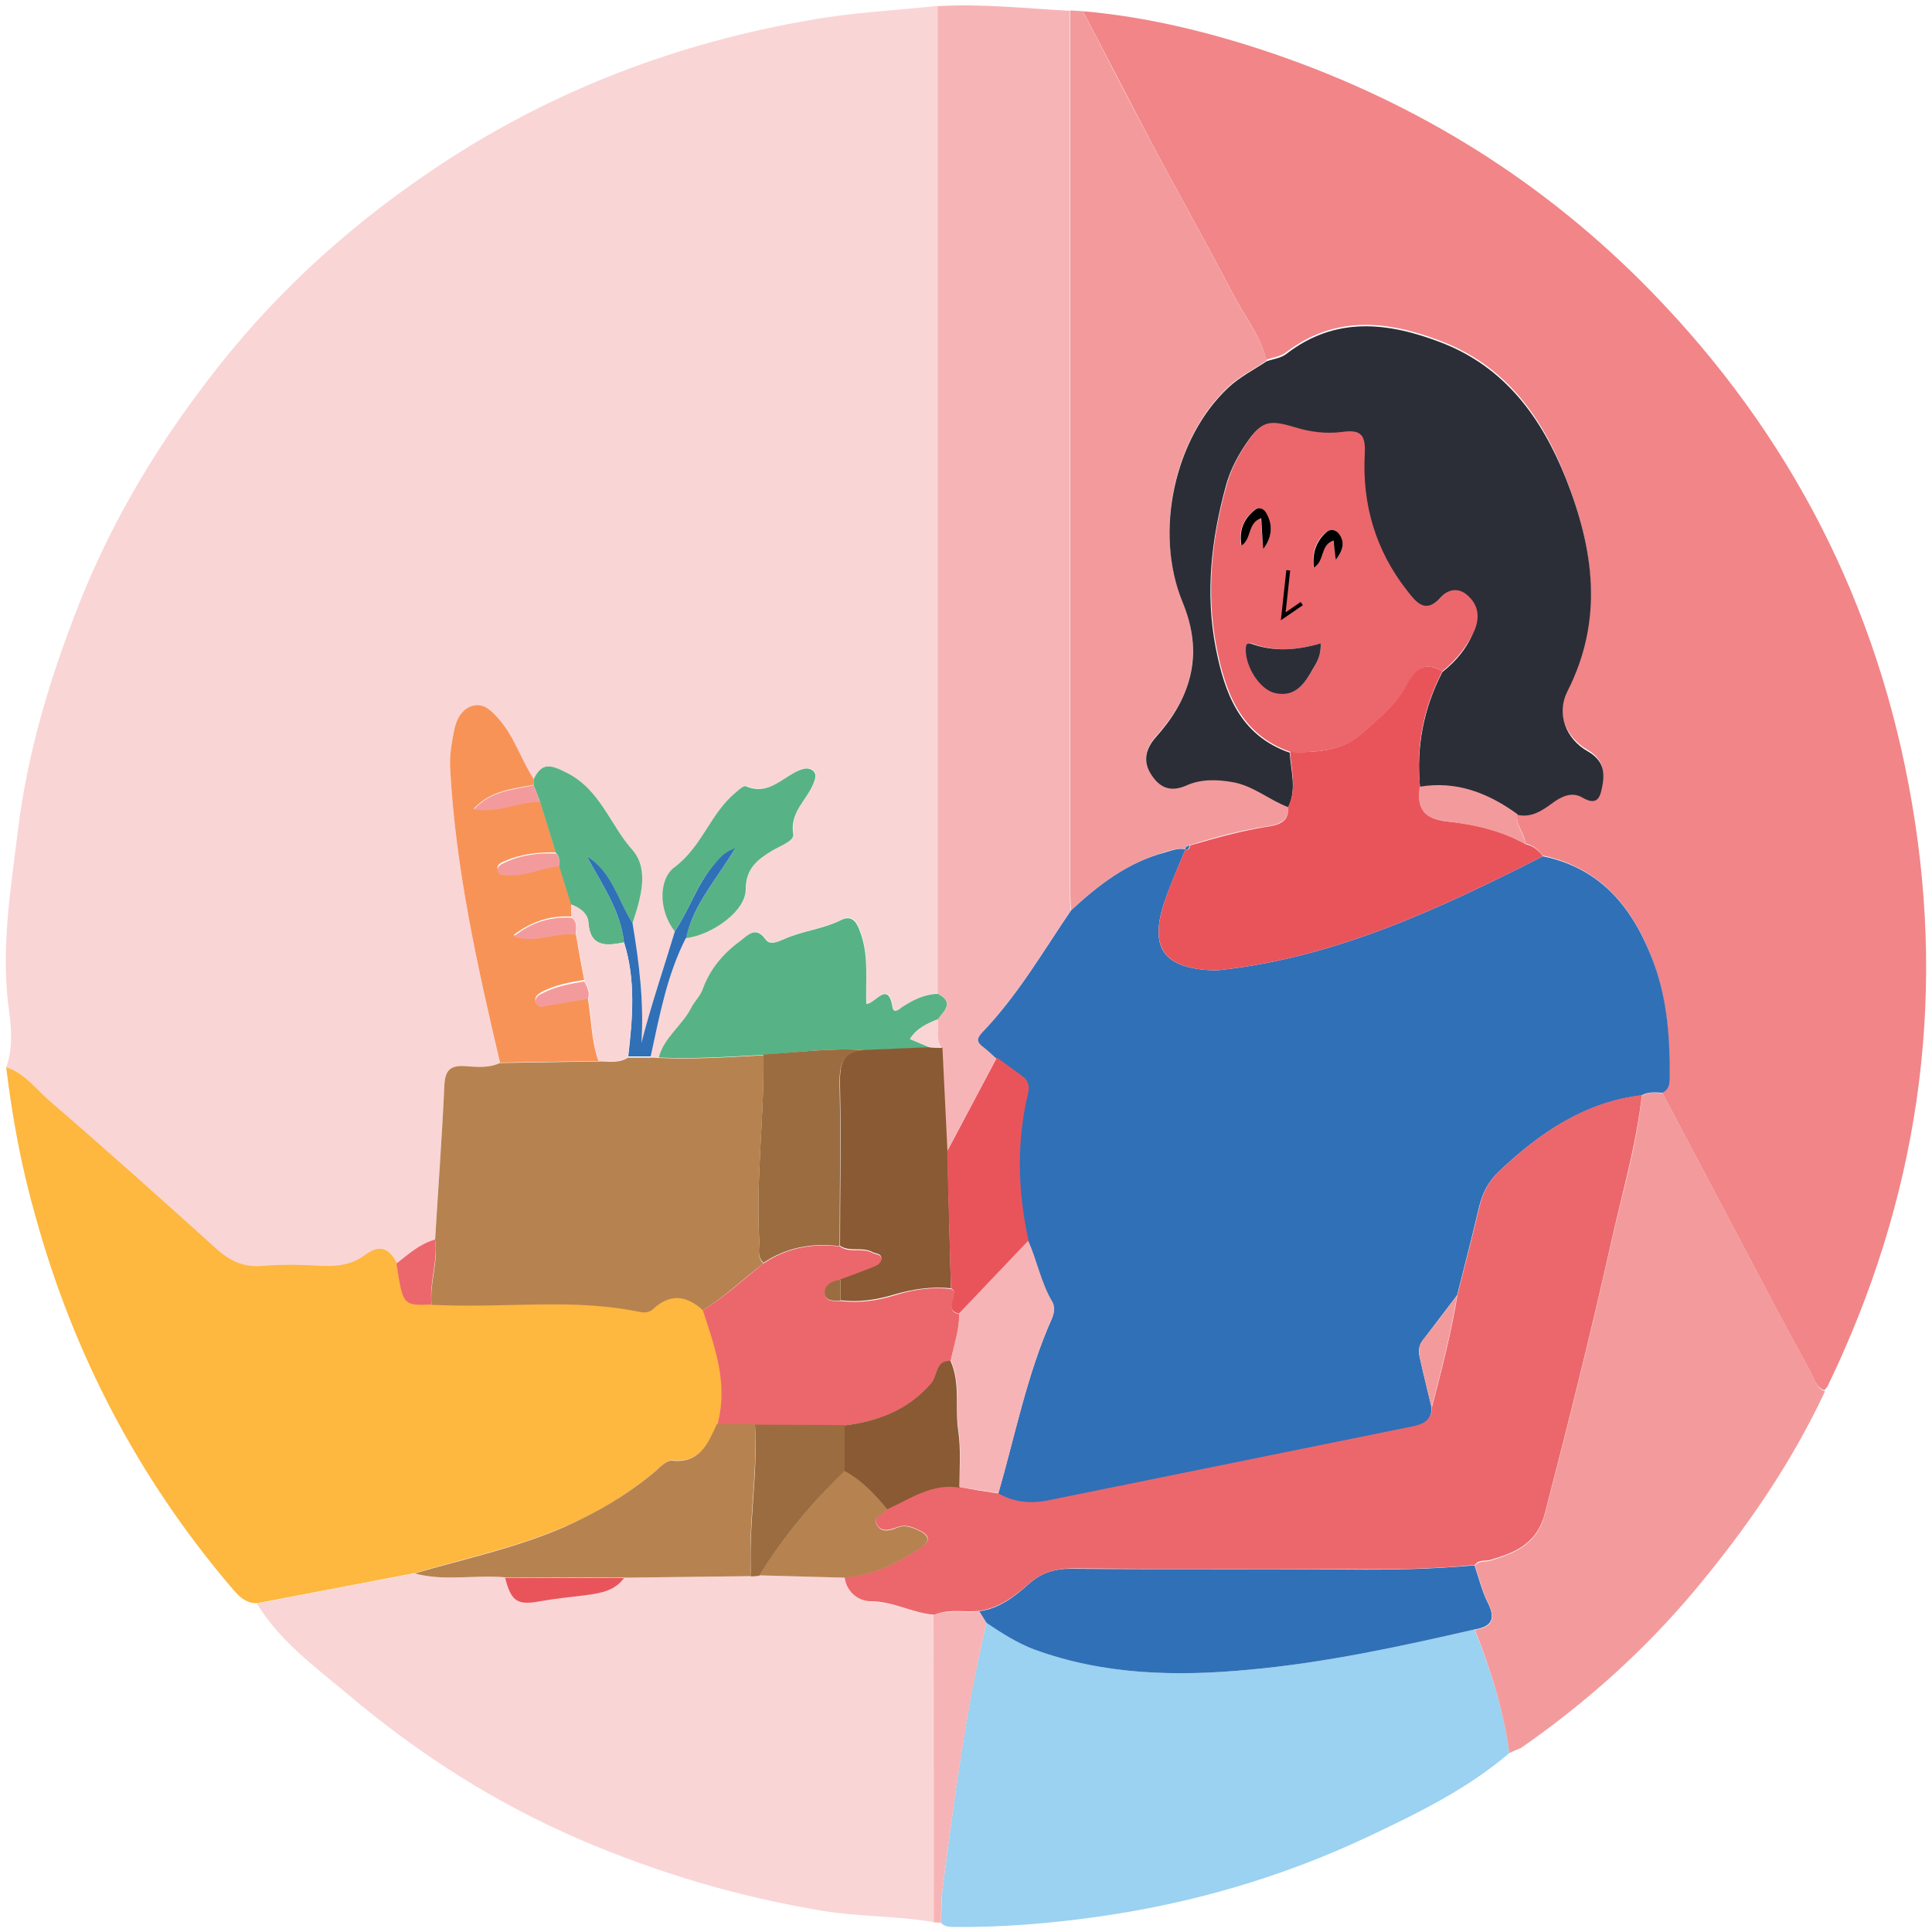 <?xml version="1.0" encoding="utf-8"?>
<!-- Generator: Adobe Illustrator 22.0.0, SVG Export Plug-In . SVG Version: 6.00 Build 0)  -->
<svg version="1.1" id="Layer_1" xmlns="http://www.w3.org/2000/svg" xmlns:xlink="http://www.w3.org/1999/xlink" x="0px" y="0px"
	 viewBox="0 0 500 500" style="enable-background:new 0 0 500 500;" xml:space="preserve">
<style type="text/css">
	.st0{fill:#FAD5D6;}
	.st1{fill:#9BD1F1;}
	.st2{fill:#F7B4B6;}
	.st3{fill:#E9545B;}
	.st4{fill:#3070B7;}
	.st5{fill:#F18588;}
	.st6{fill:#FEB73F;}
	.st7{fill:#F39B9C;}
	.st8{fill:#B68350;}
	.st9{fill:#F89357;}
	.st10{fill:#57B385;}
	.st11{fill:#EB676C;}
	.st12{fill:#2B2E37;}
	.st13{fill:#9B6C40;}
	.st14{fill:#895A33;}
	.st15{fill:none;stroke:#000000;stroke-miterlimit:10;}
</style>
<g>
	<path class="st0" d="M66.5,415c13.6-2.6,27.2-5.2,40.8-7.8c7.7,2.1,15.6,0.3,23.4,1c1.6,6.3,3.2,7.2,9.2,6.1c4-0.7,8-1.2,12-1.6
		c3.7-0.4,7.3-1.1,9.7-4.4c11-0.1,21.9-0.3,32.9-0.4c0.7-0.1,1.4-0.1,2.1-0.2c7.4,0.2,14.8,0.4,22.1,0.6c0.5,3.9,3.8,6.1,6.7,6.2
		c5.9,0,10.9,3.1,16.5,3.5c0,26.5,0,53,0.1,79.5c-9.7-1.7-19.6-1.4-29.3-3c-21.5-3.6-42.2-9.7-62.3-18.3
		c-22.2-9.5-42.3-22.4-60.6-37.9C81.3,431.2,72.3,424.6,66.5,415z"/>
	<path class="st1" d="M390.6,453.7c-11,9.4-23.8,15.6-36.7,21.7c-22.3,10.5-45.8,17.3-70.2,20.7c-12.1,1.7-24.3,2.7-36.6,2.6
		c-1.3,0-2.6,0-3.6-1.1c0.2-3.1,0.1-6.2,0.5-9.3c3-22.9,5.9-45.8,11.3-68.3c4,2.6,7.9,5.2,12.4,6.9c18.1,6.6,36.8,7,55.7,5.2
		c19.7-1.8,39-6,58.2-10.4C385.8,432.1,389.1,442.6,390.6,453.7z"/>
	<path class="st2" d="M255.3,420c-5.3,22.5-8.3,45.4-11.3,68.3c-0.4,3.1-0.4,6.2-0.5,9.3c-0.6,0-1.2-0.1-1.8-0.1
		c0-26.5,0-53-0.1-79.5c3.8-1.6,7.8-0.6,11.7-1C254.1,418,254.7,419,255.3,420z"/>
	<path class="st3" d="M130.7,408.3c10.3,0,20.6,0.1,30.8,0.1c-2.4,3.3-6,3.9-9.7,4.4c-4,0.5-8,0.9-12,1.6
		C133.9,415.5,132.3,414.5,130.7,408.3z"/>
	<path class="st4" d="M253.4,417c5.3-0.7,9.3-3.9,13.1-7.3c3.2-2.8,6.8-3.8,11.1-3.7c23.9,0.2,47.7,0,71.6,0.2
		c10.8,0.1,21.6-0.1,32.4-1.1c1.1,3.2,1.9,6.6,3.4,9.6c2.1,4.1,1.2,6.3-3.4,7c-19.2,4.4-38.5,8.6-58.2,10.4
		c-18.9,1.8-37.6,1.4-55.7-5.2c-4.5-1.7-8.5-4.3-12.4-6.9C254.7,419,254.1,418,253.4,417z"/>
	<path class="st0" d="M1.6,276.2c1.7-4.6,1.4-9.6,0.8-14.2c-2.3-15.8,0.3-31.3,2.2-46.8c2.5-20.7,8.5-40.3,16.1-59.5
		c8.8-22.1,21.1-42.2,35.8-60.8c16.3-20.7,35.8-38,57.8-52.5c29.3-19.3,61.4-31.4,95.9-37.3c10.7-1.9,21.7-2.4,32.6-3.6
		c0,85.2,0,170.4,0,255.6c-3.4,0.1-6.3,1.6-9.2,3.4c-0.8,0.5-2.2,1.8-2.5,0.1c-1.2-7.2-4.5-0.8-6.8-0.9c-0.3-6.1,0.6-12.1-1.3-17.8
		c-0.8-2.3-1.8-5.7-5.2-3.9c-4.8,2.4-10.1,2.8-14.9,5c-1.4,0.7-3.6,1.6-4.6,0.1c-2.6-3.7-4.6-1.2-6.6,0.3c-4.4,3.2-7.8,7.2-9.7,12.4
		c-0.7,1.8-2.3,3.4-3,4.9c-2.3,4.7-7.1,7.7-8.4,12.9c-0.7,0-1.5,0-2.2-0.1c2.3-10.5,4.2-21.1,9.2-30.8c7-0.9,15.5-7.1,15.5-12.6
		c0-5.5,3.1-7.8,6.9-10.1c2-1.2,5.7-2.5,5.4-4.2c-1-5.8,3.5-8.8,5.2-13.1c0.5-1.2,1-2.6-0.3-3.5c-1.1-0.8-2.5-0.3-3.7,0.2
		c-4.2,2-7.7,6.4-13.4,4c-0.6-0.2-1.9,0.9-2.7,1.6c-6.5,5.3-8.6,14-15.8,19.3c-4.1,3.1-4.3,11,0,16.6c-2.9,9.6-6.2,19.1-8.7,29
		c0.7-10.5-0.6-20.8-2.3-31c2.1-6.4,4.4-13.8,0-18.9c-5.7-6.5-8.3-15.6-17-20c-4.3-2.2-6.4-2.7-8.6,1.7c-3.3-5-5-11-9.1-15.6
		c-1.7-1.9-3.6-4.1-6.4-3.4c-3,0.7-4.4,3.3-5,6.1c-0.7,3.4-1.3,6.9-1.1,10.3c1.4,25.8,7,50.9,12.9,76c-2.9,1.4-6.1,1-9.2,0.8
		c-3.8-0.2-5,1.2-5.2,5c-0.6,13.4-1.6,26.7-2.4,40c-4,1.1-6.9,3.7-10,6.2c-1.9-3.8-4.3-5-8.1-2.2c-3.4,2.5-7.3,3-11.5,2.9
		c-4.9-0.2-9.9-0.4-14.9,0c-5,0.4-8.7-1.3-12.3-4.5c-14.3-12.9-28.6-25.7-43.2-38.3C9.2,281.8,6.4,277.7,1.6,276.2z"/>
	<path class="st5" d="M280.3,2.9c17,1.5,33.5,5.6,49.6,11.1c37.2,12.8,69.8,33.1,97.3,61.3c36.2,37.1,58.9,81.4,67.6,132.5
		c9,52.4,1.4,102.8-21.7,150.7c-0.2,0.5-0.6,0.9-1,1.3c-2.1-0.9-2.6-3-3.5-4.7c-4.1-7.5-8.2-15.1-12.2-22.7
		c-8.8-16.6-17.5-33.2-26.3-49.8c1.9-0.8,1.8-2.5,1.9-4.2c0.1-9.9-0.6-19.7-4-29.1c-5-13.9-13.3-24.6-28.8-27.9
		c-1.1-1.5-2.5-2.7-4.4-3.1c-0.2-2.7-2.7-4.8-2.1-7.8c3.4,0.7,6-0.9,8.6-2.8c2.4-1.8,5.3-3.3,8.1-1.7c4.1,2.4,4.7-0.4,5.2-3.1
		c0.7-3.6,0.1-6.6-3.7-8.8c-5.9-3.4-8.3-10-5.4-15.5c9.5-18.6,6.9-36.9-0.4-55.3c-6.2-15.8-15.7-28.7-32.1-35
		c-13.7-5.3-27.4-6.9-40.2,2.9c-1.4,1.1-3.4,1.3-5.1,1.9c-1.5-6.3-5.7-11.4-8.6-17c-6.8-13.1-14.1-26-21-39
		C292.2,25.9,286.3,14.4,280.3,2.9z"/>
	<path class="st6" d="M1.6,276.2c4.8,1.5,7.6,5.6,11.1,8.6c14.6,12.6,28.9,25.4,43.2,38.3c3.6,3.3,7.3,5,12.3,4.5
		c4.9-0.4,9.9-0.3,14.9,0c4.2,0.2,8.1-0.3,11.5-2.9c3.8-2.8,6.2-1.5,8.1,2.2c1.7,10.9,1.7,10.9,9.1,10.6c1.1,0,2.2,0.1,3.3,0.1
		c17,0.6,34.1-1.9,50.9,1.8c1.2,0.3,2.3-0.1,3.1-0.8c4.4-4.1,8.7-3.6,12.9,0.3c3.1,9.6,6.7,19.2,3.7,29.6c-2.4,5-4.4,10.2-11.7,9.4
		c-1.3-0.1-2.8,1.5-4.1,2.6c-7.2,6.1-15.1,10.9-23.8,14.6c-12.5,5.4-25.8,8.2-38.7,12c-13.6,2.6-27.2,5.2-40.8,7.8
		c-3.4,0.1-5.2-2.3-7.1-4.5c-23.7-28-40.4-59.8-50.2-95.2C5.6,302.4,3.2,289.4,1.6,276.2z"/>
	<path class="st2" d="M242.7,257.2c0-85.2,0-170.4,0-255.6c11.4-0.7,22.8,0.6,34.2,1.2c0,76.2,0,152.3,0,228.5
		c0,1.5,0.1,2.9,0.2,4.4c-7.3,10.7-13.8,21.9-22.8,31.4c-1.6,1.7-1.4,2.6,0.3,3.8c1.2,0.9,2.2,1.9,3.3,2.9
		c-4.3,8.1-8.6,16.2-12.9,24.3c-0.4-8.9-0.9-17.9-1.3-26.8c-1.8-2.2-0.7-4.9-1.1-7.4C244.5,261.6,247,259.4,242.7,257.2z"/>
	<path class="st7" d="M390.6,453.7c-1.5-11.1-4.8-21.6-8.9-31.9c4.6-0.7,5.4-2.9,3.4-7c-1.5-3-2.3-6.4-3.4-9.6c1-1.4,2.7-0.9,4-1.3
		c6.4-2,12-4.1,14.1-12c6.1-23.5,12-47.1,17.3-70.8c2.8-12.5,6.5-24.7,7.8-37.5c1.7-1.1,3.5-0.8,5.4-0.7
		c8.8,16.6,17.5,33.2,26.3,49.8c4,7.6,8.1,15.1,12.2,22.7c0.9,1.7,1.4,3.8,3.5,4.7c-8.8,18.8-20.5,35.7-33.8,51.6
		c-13.1,15.6-28.2,29.1-44.9,40.7C392.6,452.8,391.6,453.2,390.6,453.7z"/>
	<path class="st7" d="M277.2,235.6c-0.1-1.5-0.2-2.9-0.2-4.4c0-76.2,0-152.3,0-228.5c1.1,0.1,2.2,0.1,3.3,0.2
		c5.9,11.5,11.8,23,17.9,34.4c6.9,13,14.2,25.9,21,39c2.9,5.6,7.1,10.7,8.6,17c-3.3,2.3-6.9,4-9.9,6.8c-14,13.1-19.3,37.4-11.9,55.4
		c2.6,6.3,3.5,12.6,2,19.3c-1.4,6.1-4.7,11.1-8.8,15.7c-2.7,3-3.6,6.4-1.1,10c2.2,3.3,5,4.3,8.9,2.6c3.8-1.6,7.9-1.5,11.9-0.9
		c5.4,0.9,9.5,4.7,14.5,6.5c0.3,4.2-3.1,4.8-5.8,5.2c-6.7,1-13.2,2.8-19.6,4.8c-0.6,0.1-1.2,0.3-1.2,1.1l0-0.1
		c-1.9-0.3-3.6,0.3-5.3,0.8C291.9,223.3,284.2,229,277.2,235.6z"/>
	<path class="st8" d="M181.9,339.1c-4.2-3.9-8.5-4.4-12.9-0.3c-0.8,0.7-1.8,1-3.1,0.8c-16.9-3.6-34-1.2-50.9-1.8
		c-1.1,0-2.2-0.1-3.3-0.1c-0.6-5.7,1.8-11.1,0.9-16.8c0.8-13.3,1.8-26.7,2.4-40c0.2-3.8,1.4-5.2,5.2-5c3,0.2,6.2,0.6,9.2-0.8
		c8.5-0.1,17-0.3,25.5-0.4c2.6-0.1,5.2,0.6,7.6-1c1.9,0,3.9,0,5.8,0c0.7,0,1.5,0,2.2,0.1c9.1,0.4,18.1-0.2,27.1-0.7
		c0.2,16.1-2,32.1-1.1,48.2c0.1,1.9-0.7,4.1,1.1,5.7C192.4,330.9,187.6,335.6,181.9,339.1z"/>
	<path class="st9" d="M154.9,274.6c-8.5,0.1-17,0.3-25.5,0.4c-5.9-25.1-11.5-50.2-12.9-76c-0.2-3.4,0.4-6.9,1.1-10.3
		c0.6-2.7,2-5.4,5-6.1c2.8-0.6,4.7,1.5,6.4,3.4c4.1,4.6,5.8,10.5,9.1,15.6c0,0.5,0,1,0,1.5c-5.2,1.1-10.9,1.3-15.5,6.2
		c6.5,1.1,11.7-2.1,17.2-1.9c1.4,4.4,2.7,8.8,4.1,13.2c-4.6-0.1-9.1,0.4-13.4,2.3c-1,0.4-2.2,1-1.6,2.4c0.4,1,1.5,0.7,2.4,0.8
		c4.7,0.5,8.9-1.9,13.4-2.3c1,3.3,2.1,6.6,3.1,10c0,1.1,0.1,2.3,0.1,3.4c-5.4-0.3-10.3,1.2-15,4.8c5.9,2,10.9-1.2,16.1-0.5
		c0.7,4,1.4,8.1,2.2,12.1c-3.8,0.6-7.5,1.3-11,3.1c-0.9,0.5-2,1.3-1.6,2.5c0.5,1.3,1.8,0.9,2.8,0.7c3.6-0.6,7.1-1.2,10.7-1.8
		C153.1,263.9,153,269.4,154.9,274.6z"/>
	<path class="st10" d="M197.6,273c-9,0.5-18.1,1.1-27.1,0.7c1.3-5.2,6-8.2,8.4-12.9c0.7-1.5,2.4-3.1,3-4.9c1.9-5.2,5.3-9.2,9.7-12.4
		c2-1.5,4-4,6.6-0.3c1.1,1.5,3.2,0.5,4.6-0.1c4.8-2.2,10.1-2.6,14.9-5c3.4-1.7,4.4,1.6,5.2,3.9c1.9,5.7,1.1,11.6,1.3,17.8
		c2.3,0.1,5.6-6.3,6.8,0.9c0.3,1.7,1.7,0.5,2.5-0.1c2.8-1.8,5.7-3.3,9.2-3.4c4.3,2.2,1.7,4.4,0,6.6c-2.8,1.1-5.6,2.4-7.2,5.1
		c1.9,0.8,3.6,1.5,5.2,2.2c-5.6,0.2-11.1,0.5-16.7,0.7C215.2,271.1,206.4,272.4,197.6,273z"/>
	<path class="st10" d="M174.6,241c-4.3-5.6-4.1-13.6,0-16.6c7.2-5.4,9.3-14,15.8-19.3c0.8-0.7,2.1-1.9,2.7-1.6c5.6,2.4,9.1-2,13.4-4
		c1.2-0.5,2.5-1,3.7-0.2c1.3,0.9,0.8,2.3,0.3,3.5c-1.7,4.3-6.2,7.4-5.2,13.1c0.3,1.7-3.4,3-5.4,4.2c-3.8,2.3-6.9,4.6-6.9,10.1
		c0,5.5-8.5,11.7-15.5,12.6c1.9-8.5,7.7-14.9,12.7-23.1c-3.3,1.2-4.3,3-5.6,4.4C180.2,229,178.4,235.6,174.6,241z"/>
	<path class="st10" d="M147.8,234.1c-1-3.3-2.1-6.6-3.1-10c0-1.2,0.2-2.4-0.8-3.3c-1.4-4.4-2.7-8.8-4.1-13.2
		c-0.6-1.5-1.1-2.9-1.7-4.4c0-0.5,0-1,0-1.5c2.1-4.4,4.3-3.9,8.6-1.7c8.7,4.4,11.2,13.5,17,20c4.4,5.1,2.1,12.5,0,18.9
		c-3.8-5.8-5.3-13.2-11.8-17.3c3.8,7.2,8.7,13.9,9.6,22.3c-4.7,0.9-8.8,1.3-9.3-5.4C152,236.4,150,234.9,147.8,234.1z"/>
	<path class="st4" d="M161.5,243.9c-0.9-8.4-5.8-15.1-9.6-22.3c6.5,4,8,11.4,11.8,17.3c1.7,10.2,3,20.5,2.3,31
		c2.5-9.8,5.8-19.4,8.7-29c3.7-5.4,5.6-11.9,10-17c1.3-1.5,2.3-3.2,5.6-4.4c-5,8.3-10.9,14.7-12.7,23.1c-5,9.7-6.9,20.3-9.2,30.8
		c-1.9,0-3.9,0-5.8,0C163.7,263.7,164.6,253.7,161.5,243.9z"/>
	<path class="st11" d="M112.6,320.8c0.8,5.7-1.6,11.2-0.9,16.8c-7.4,0.3-7.4,0.3-9.1-10.6C105.7,324.6,108.6,321.9,112.6,320.8z"/>
	<path class="st4" d="M277.2,235.6c7.1-6.6,14.7-12.4,24.3-15c1.8-0.5,3.4-1.2,5.3-0.8c-2,4.8-4.1,9.5-5.7,14.4
		c-3.3,10.5-0.3,15.8,10.8,16.8c1.4,0.1,2.9,0.2,4.3,0c30-3.4,56.7-16,83.1-29.4c15.5,3.2,23.7,14,28.8,27.9
		c3.4,9.4,4.1,19.2,4,29.1c0,1.7,0,3.3-1.9,4.2c-1.8-0.1-3.7-0.3-5.4,0.7c-14.7,1.8-26.2,9.6-36.7,19.5c-2.8,2.6-4.4,5.6-5.3,9.3
		c-1.8,7.7-3.8,15.3-5.7,22.9c-3,3.9-5.9,7.8-8.9,11.7c-1.2,1.5-1.1,3.1-0.7,4.7c0.9,4.2,2,8.4,3,12.7c0,3.8-2.7,4.6-5.8,5.2
		c-31.1,6.2-62.1,12.6-93.1,18.9c-4.6,0.9-9.1,0.7-13.3-1.7c4.4-15.2,7.4-30.8,13.9-45.4c0.6-1.4,0.8-2.9,0-4.2
		c-2.9-4.9-3.9-10.6-6.2-15.7c-2.8-12.8-3.2-25.6-0.1-38.4c0.4-1.8,0-3.2-1.5-4.3c-2.2-1.6-4.4-3.2-6.6-4.8c-1.1-1-2.1-2-3.3-2.9
		c-1.6-1.2-1.9-2.1-0.3-3.8C263.4,257.6,269.9,246.3,277.2,235.6z"/>
	<path class="st12" d="M333.4,208.9c-5-1.9-9.1-5.6-14.5-6.5c-4-0.7-8.2-0.8-11.9,0.9c-3.9,1.7-6.7,0.7-8.9-2.6
		c-2.5-3.6-1.6-7,1.1-10c4.1-4.6,7.3-9.6,8.8-15.7c1.6-6.7,0.6-13-2-19.3c-7.4-18.1-2-42.4,11.9-55.4c3-2.8,6.6-4.6,9.9-6.8
		c1.7-0.6,3.7-0.8,5.1-1.9c12.8-9.9,26.5-8.2,40.2-2.9c16.3,6.3,25.8,19.3,32.1,35c7.3,18.4,9.9,36.7,0.4,55.3
		c-2.8,5.6-0.5,12.2,5.4,15.5c3.8,2.2,4.4,5.1,3.7,8.8c-0.5,2.7-1.1,5.5-5.2,3.1c-2.9-1.7-5.7-0.1-8.1,1.7c-2.6,1.9-5.2,3.5-8.6,2.8
		c-7.5-5.5-15.7-8.7-25.3-7.1c-1-10.5,0.9-20.5,5.8-29.9c3.7-2.9,6.6-6.5,8.2-10.8c1.2-3.3,0.8-6.5-2.1-9c-2.4-2-5-1.2-6.5,0.5
		c-4.1,4.6-6.4,1.7-8.9-1.5c-8.2-10.4-11.6-22.4-11-35.4c0.3-5.1-1.2-6.4-6-5.7c-4,0.6-8,0-12-1.2c-7.2-2.2-8.8-1.6-13.1,4.9
		c-2,3.1-3.6,6.3-4.6,9.9c-3.8,13.8-5.4,27.7-2.7,41.9c2.3,11.8,6.2,22.8,19.2,27.3C334,199.4,335.7,204.2,333.4,208.9z"/>
	<path class="st3" d="M373.3,173.7c-4.9,9.4-6.9,19.3-5.8,29.9c-0.8,5.5,0.8,8.3,7.1,9c7,0.7,14,2.3,20.3,5.9
		c1.9,0.4,3.3,1.6,4.4,3.1c-26.4,13.4-53.1,26-83.1,29.4c-1.4,0.2-2.9,0.1-4.3,0c-11-1-14.1-6.3-10.8-16.8c1.6-5,3.7-9.7,5.7-14.4
		c0,0,0,0.1,0,0.1c0.9,0.2,1.1-0.4,1.2-1.1c6.5-1.9,12.9-3.7,19.6-4.8c2.7-0.4,6.1-0.9,5.8-5.2c2.3-4.7,0.7-9.5,0.5-14.2
		c6.9,0.2,13.6-0.2,19-5.2c3.9-3.6,8.2-6.9,10.7-11.6C365.8,173.6,368.2,170.8,373.3,173.7z"/>
	<path class="st7" d="M394.8,218.5c-6.3-3.5-13.3-5.1-20.3-5.9c-6.2-0.7-7.9-3.5-7.1-9c9.5-1.6,17.7,1.6,25.3,7.1
		C392.1,213.6,394.6,215.8,394.8,218.5z"/>
	<path class="st11" d="M181.9,339.1c5.7-3.5,10.6-8.1,15.8-12.2c6-4,12.6-5.2,19.7-4.3c2.5,1.8,5.7,0.2,8.3,1.6
		c0.9,0.5,2.4,0.3,2.4,1.7c0,1.2-1.1,1.8-2.1,2.2c-2.8,1.1-5.7,2.1-8.5,3.2c-2.1,0.2-4.1,1.2-4,3.3c0,2.4,2.3,2.1,4.1,2.1
		c4.8,0.6,9.5-0.1,14-1.5c4.8-1.5,9.6-2.2,14.6-1.6c2.8,1.5-2.5,5.6,2.1,6.5c0,4.2-1.4,8.2-2.3,12.2c-4-0.2-3.3,3.8-4.9,5.7
		c-6,6.9-13.7,9.8-22.4,10.9c-7.7,0-15.4-0.1-23.2-0.1c-3.3,0-6.6,0-9.9,0C188.6,358.2,185,348.7,181.9,339.1z"/>
	<path class="st8" d="M185.5,368.6c3.3,0,6.6,0,9.9,0c0.7,13.1-1.9,26.2-1,39.3c-11,0.1-21.9,0.3-32.9,0.4
		c-10.3,0-20.6-0.1-30.8-0.1c-7.8-0.7-15.7,1.1-23.4-1c13-3.8,26.3-6.6,38.7-12c8.6-3.8,16.6-8.5,23.8-14.6c1.2-1.1,2.8-2.7,4.1-2.6
		C181.1,378.8,183.2,373.6,185.5,368.6z"/>
	<path class="st11" d="M258.4,386.5c4.2,2.4,8.7,2.7,13.3,1.7c31-6.3,62.1-12.6,93.1-18.9c3.1-0.6,5.7-1.3,5.8-5.2
		c2.5-9.6,5-19.2,6.6-29c1.9-7.6,3.9-15.2,5.7-22.9c0.9-3.7,2.5-6.7,5.3-9.3c10.5-9.9,21.9-17.7,36.7-19.5c-1.4,12.8-5,25-7.8,37.5
		c-5.3,23.7-11.2,47.3-17.3,70.8c-2.1,7.9-7.7,10.1-14.1,12c-1.3,0.4-3-0.2-4,1.3c-10.8,1.1-21.6,1.2-32.4,1.1
		c-23.9-0.1-47.7,0-71.6-0.2c-4.3,0-8,1-11.1,3.7c-3.9,3.4-7.8,6.5-13.1,7.3c-3.9,0.4-7.9-0.6-11.7,1c-5.6-0.4-10.6-3.5-16.5-3.5
		c-2.9,0-6.2-2.2-6.7-6.2c7.3-0.6,13.7-3.6,19.7-7.7c3.1-2.1,1.8-3.5-0.7-4.6c-1.6-0.8-3.4-1.4-5.3-0.7c-1.9,0.7-4.2,1.5-5.4-0.7
		c-1.2-2.3,2.1-2.5,2.7-4.1c6-2.6,11.6-6.7,18.7-5.6C251.7,385.5,255,386,258.4,386.5z"/>
	<path class="st8" d="M229.6,390.5c-0.6,1.6-3.9,1.8-2.7,4.1c1.2,2.2,3.5,1.5,5.4,0.7c1.9-0.7,3.6-0.1,5.3,0.7
		c2.4,1.1,3.7,2.5,0.7,4.6c-6,4-12.4,7.1-19.7,7.7c-7.4-0.2-14.8-0.4-22.1-0.6c6.1-10.1,13.8-18.9,22.2-27.2
		C223.1,383,226.4,386.8,229.6,390.5z"/>
	<path class="st13" d="M218.7,380.6c-8.4,8.2-16.1,17.1-22.2,27.2c-0.7,0.1-1.4,0.1-2.1,0.2c-0.8-13.1,1.8-26.2,1-39.3
		c7.7,0,15.4,0.1,23.2,0.1C218.6,372.7,218.6,376.7,218.7,380.6z"/>
	<path class="st14" d="M246.1,333.4c-5-0.5-9.8,0.2-14.6,1.6c-4.6,1.4-9.2,2.1-14,1.5c0-1.8,0-3.6,0-5.4c2.8-1,5.7-2.1,8.5-3.2
		c1-0.4,2.1-1,2.1-2.2c0-1.4-1.5-1.2-2.4-1.7c-2.6-1.4-5.8,0.1-8.3-1.6c0-13.8,0.3-27.5,0-41.3c-0.1-5.3,0.2-9.3,6.7-9.4
		c5.6-0.2,11.1-0.5,16.7-0.7c1,0,2.1,0,3.1,0.1c0.4,8.9,0.9,17.9,1.3,26.8C245.5,309.8,245.8,321.6,246.1,333.4z"/>
	<path class="st3" d="M246.1,333.4c-0.3-11.8-0.7-23.6-1-35.4c4.3-8.1,8.6-16.2,12.9-24.3c2.2,1.6,4.4,3.2,6.6,4.8
		c1.5,1.1,1.9,2.5,1.5,4.3c-3.1,12.8-2.7,25.6,0.1,38.4c-6,6.3-11.9,12.5-17.9,18.8C243.6,339,248.9,334.9,246.1,333.4z"/>
	<path class="st0" d="M243.8,271.2c-1,0-2.1,0-3.1-0.1c-1.7-0.7-3.3-1.4-5.2-2.2c1.7-2.7,4.4-4,7.2-5.1
		C243.1,266.2,242,268.9,243.8,271.2z"/>
	<path class="st4" d="M307.9,218.8c-0.2,0.6-0.3,1.3-1.2,1.1C306.8,219.1,307.3,218.9,307.9,218.8z"/>
	<path class="st13" d="M224,271.8c-6.4,0.2-6.8,4.2-6.7,9.4c0.3,13.8,0,27.5,0,41.3c-7.1-0.9-13.7,0.3-19.7,4.3
		c-1.8-1.6-1-3.8-1.1-5.7c-0.9-16.1,1.3-32.1,1.1-48.2C206.4,272.4,215.2,271.1,224,271.8z"/>
	<path class="st0" d="M161.5,243.9c3.1,9.8,2.2,19.7,1,29.7c-2.4,1.6-5,0.9-7.6,1c-1.8-5.2-1.7-10.7-2.6-16.1c0.5-1.7-0.1-3.1-1-4.5
		c-0.7-4-1.4-8.1-2.2-12.1c0-1.6,0.6-3.3-1.1-4.4c0-1.1-0.1-2.3-0.1-3.4c2.2,0.8,4.2,2.3,4.4,4.5
		C152.7,245.2,156.8,244.9,161.5,243.9z"/>
	<path class="st7" d="M143.9,220.9c1,0.9,0.9,2.1,0.8,3.3c-4.5,0.4-8.7,2.7-13.4,2.3c-0.9-0.1-2,0.2-2.4-0.8c-0.5-1.4,0.7-2,1.6-2.4
		C134.8,221.2,139.3,220.7,143.9,220.9z"/>
	<path class="st7" d="M138.1,203.2c0.6,1.5,1.1,2.9,1.7,4.4c-5.5-0.2-10.7,2.9-17.2,1.9C127.2,204.5,132.9,204.4,138.1,203.2z"/>
	<path class="st7" d="M147.9,237.5c1.7,1.1,1.1,2.8,1.1,4.4c-5.2-0.7-10.3,2.4-16.1,0.5C137.6,238.6,142.5,237.2,147.9,237.5z"/>
	<path class="st7" d="M151.2,254c0.8,1.4,1.5,2.8,1,4.5c-3.6,0.6-7.1,1.3-10.7,1.8c-1,0.2-2.3,0.6-2.8-0.7c-0.5-1.3,0.7-2.1,1.6-2.5
		C143.7,255.3,147.5,254.6,151.2,254z"/>
	<path class="st2" d="M248.2,339.9c6-6.3,11.9-12.5,17.9-18.8c2.3,5.1,3.3,10.8,6.2,15.7c0.8,1.3,0.6,2.9,0,4.2
		c-6.5,14.6-9.5,30.2-13.9,45.4c-3.3-0.5-6.7-1-10-1.5c-0.1-4.9,0.4-9.9-0.3-14.7c-0.9-6,0.6-12.3-2-18.1
		C246.8,348.1,248.3,344.2,248.2,339.9z"/>
	<path class="st7" d="M377.1,335.2c-1.6,9.8-4.1,19.4-6.6,29c-1-4.2-2.1-8.4-3-12.7c-0.4-1.6-0.4-3.2,0.7-4.7
		C371.3,343,374.2,339.1,377.1,335.2z"/>
	<path class="st11" d="M373.3,173.7c-5-2.9-7.4,0-9.6,4.1c-2.5,4.8-6.9,8-10.7,11.6c-5.4,5-12.1,5.4-19,5.2
		c-13-4.5-16.9-15.5-19.2-27.3c-2.7-14.1-1.2-28.1,2.7-41.9c1-3.6,2.6-6.8,4.6-9.9c4.3-6.5,5.9-7.1,13.1-4.9c3.9,1.2,8,1.7,12,1.2
		c4.8-0.7,6.3,0.5,6,5.7c-0.7,13,2.8,25,11,35.4c2.5,3.2,4.8,6.1,8.9,1.5c1.5-1.7,4.1-2.5,6.5-0.5c3,2.5,3.4,5.7,2.1,9
		C379.8,167.2,376.9,170.8,373.3,173.7z M341.8,166.5c-6.2,1.8-11.9,2.2-17.6,0.1c-1.7-0.6-1.7,0.5-1.7,1.7c0,4.6,3.8,10.2,7.7,11
		c5.2,1.1,7.5-2.6,9.7-6.3C340.8,171.4,341.9,169.6,341.8,166.5z M326.9,142.1c2.4-3.2,2.6-6.4,0.6-9.5c-0.7-1-1.9-1.4-2.9-0.6
		c-2.8,2.3-4.1,5.2-3.4,9.2c2.6-1.8,1.5-6,5.1-7.1C326.5,137.1,326.7,139.6,326.9,142.1z M345.7,144.9c1.8-2.4,2.6-4.8,0.5-7
		c-0.8-0.9-2-1-3-0.2c-2.7,2.3-3.7,5.3-3.3,9.2c2.9-1.7,1.5-5.9,5.1-7C345.4,141.8,345.6,143.4,345.7,144.9z"/>
	<path class="st14" d="M246,352.2c2.6,5.8,1.1,12.1,2,18.1c0.7,4.8,0.3,9.8,0.3,14.7c-7.1-1.2-12.7,2.9-18.7,5.6
		c-3.2-3.8-6.5-7.5-11-9.9c0-3.9,0-7.9,0-11.8c8.7-1.1,16.4-4,22.4-10.9C242.7,356,242,352,246,352.2z"/>
	<path class="st13" d="M217.5,331.2c0,1.8,0,3.6,0,5.4c-1.7,0-4,0.3-4.1-2.1C213.4,332.4,215.4,331.4,217.5,331.2z"/>
	<path class="st12" d="M341.8,166.5c0.1,3.2-1,4.9-2,6.6c-2.1,3.7-4.5,7.4-9.7,6.3c-3.9-0.8-7.6-6.5-7.7-11c0-1.2,0-2.4,1.7-1.7
		C329.8,168.7,335.6,168.3,341.8,166.5z"/>
	<path d="M326.9,142.1c-0.2-2.5-0.3-5-0.5-8c-3.6,1.2-2.4,5.3-5.1,7.1c-0.7-4,0.6-6.9,3.4-9.2c1-0.8,2.2-0.5,2.9,0.6
		C329.5,135.7,329.3,139,326.9,142.1z"/>
	<path d="M345.7,144.9c-0.2-1.6-0.4-3.2-0.6-5c-3.5,1.1-2.2,5.3-5.1,7c-0.4-3.8,0.6-6.8,3.3-9.2c0.9-0.8,2.1-0.7,3,0.2
		C348.3,140.2,347.5,142.5,345.7,144.9z"/>
	<polyline class="st15" points="333.4,147.6 332.1,159.5 336.9,156.2 	"/>
</g>
</svg>

